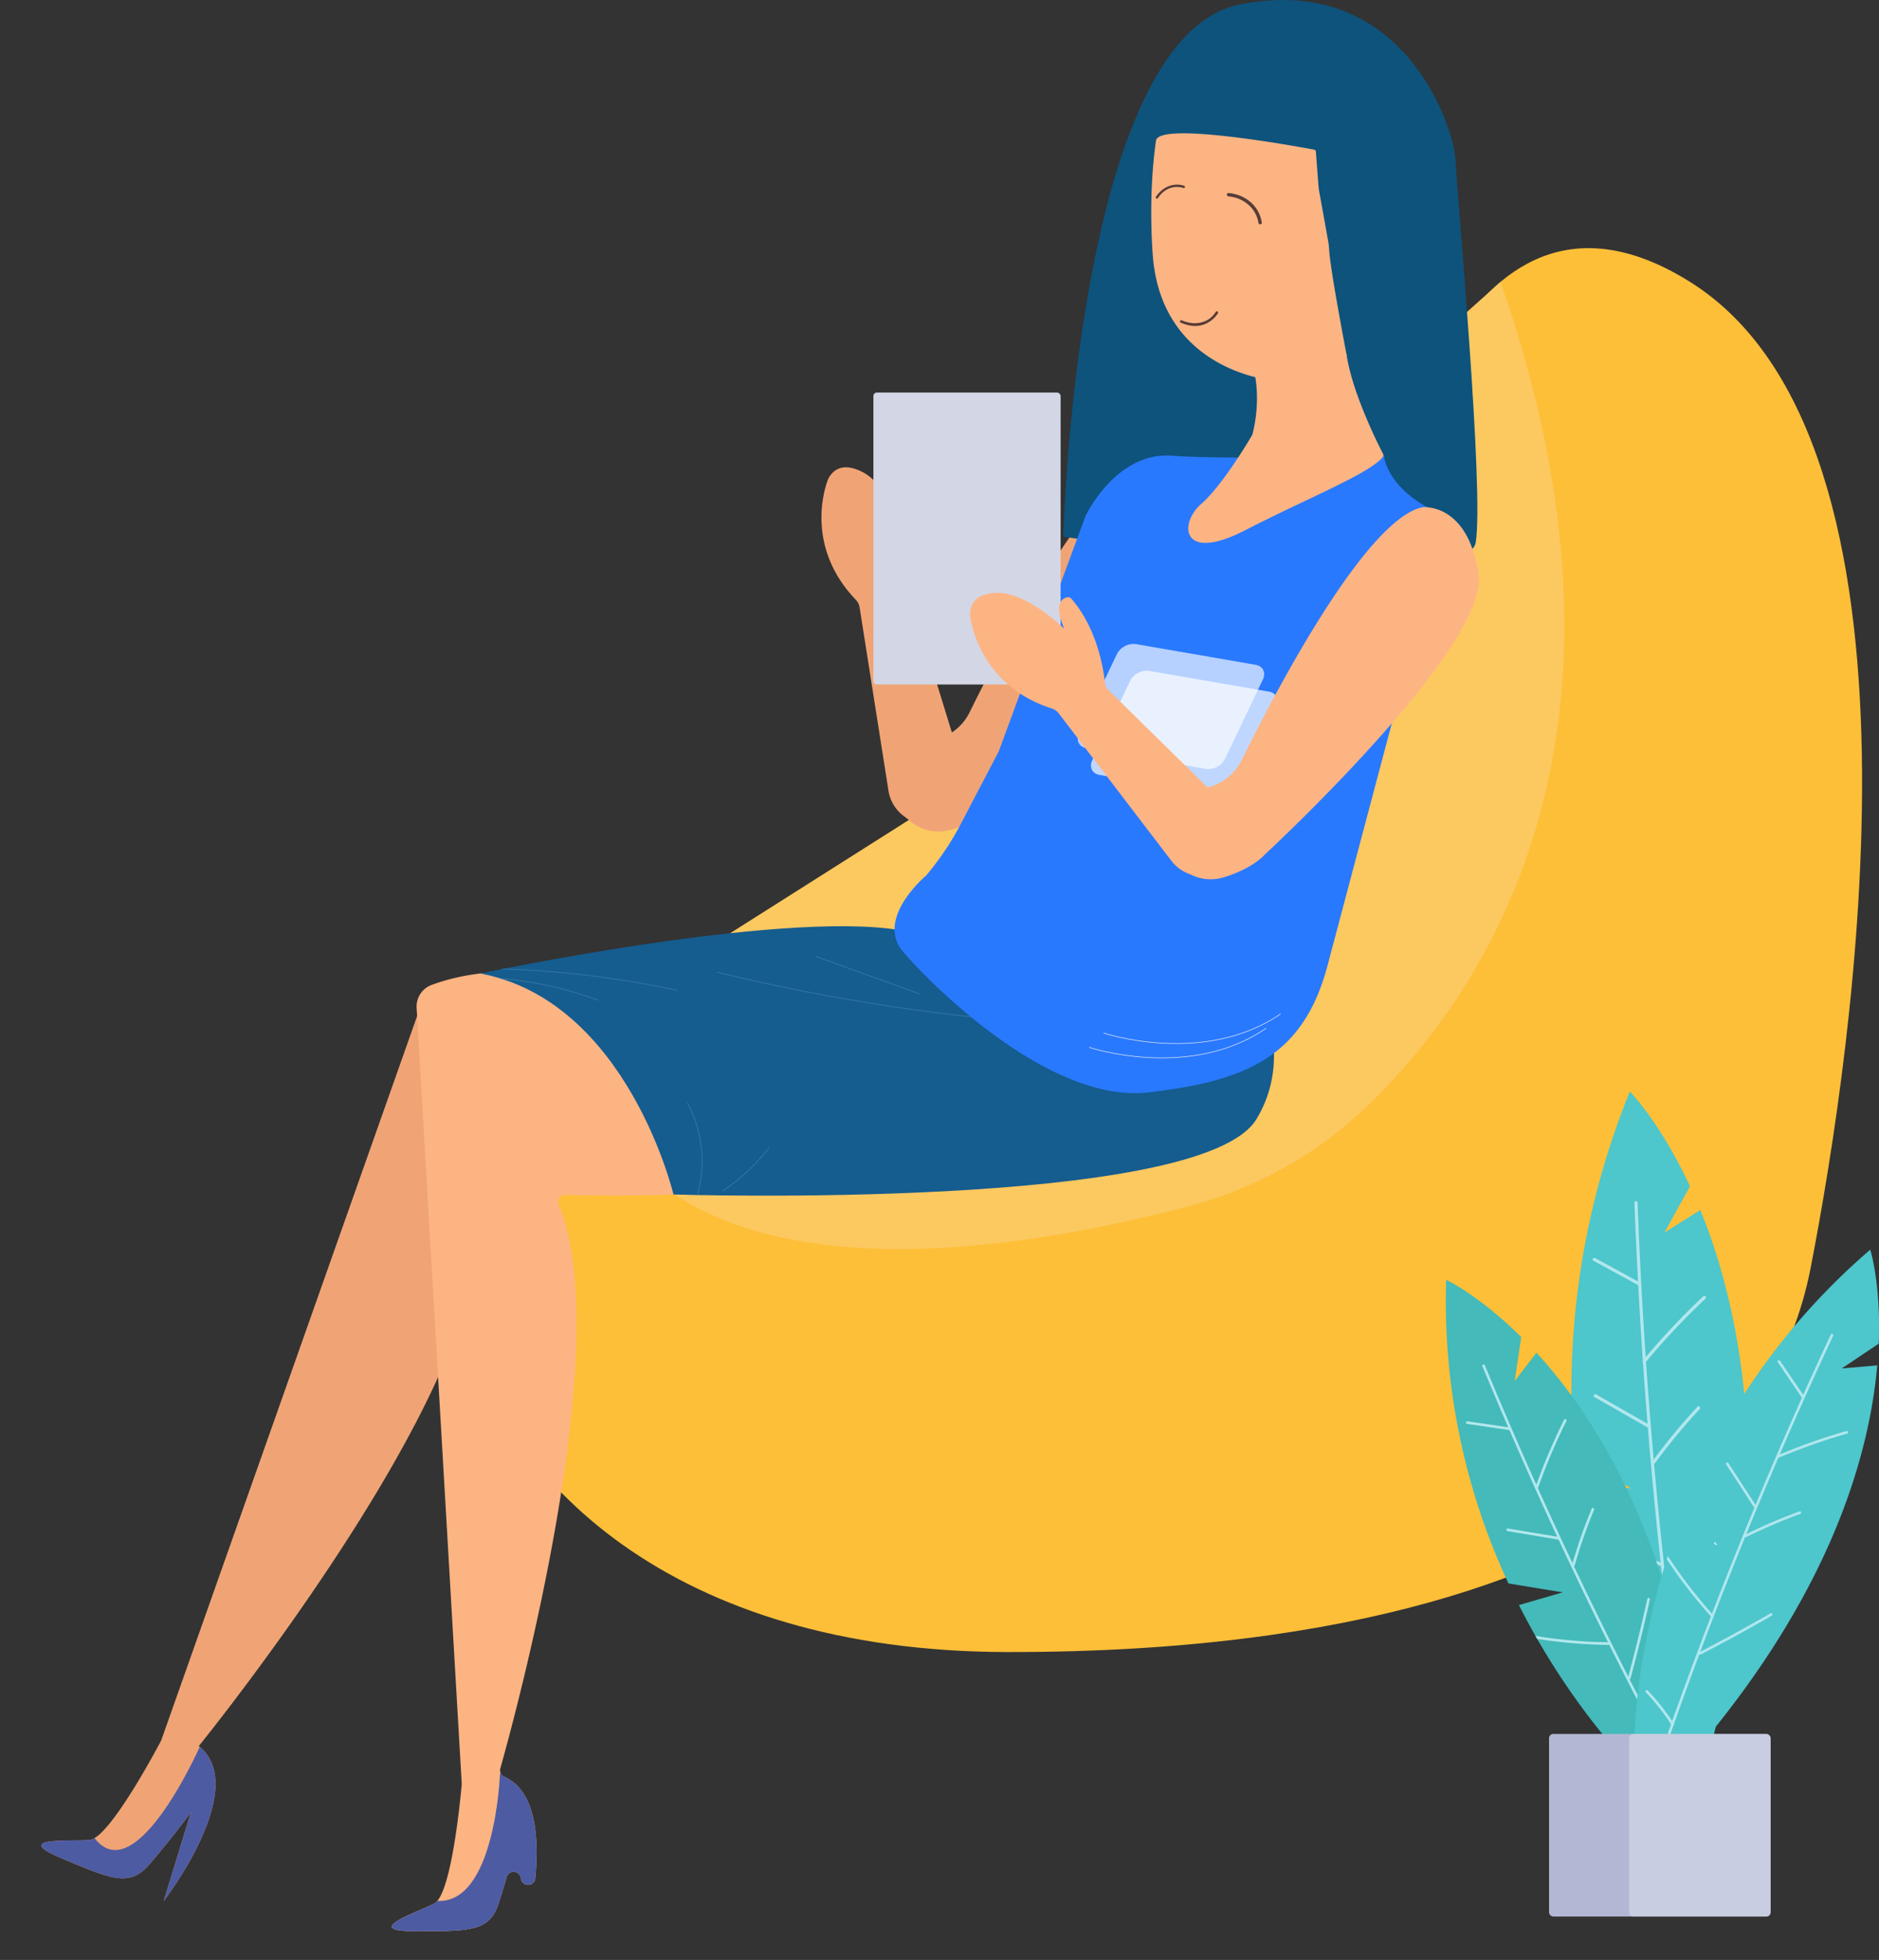<svg xmlns="http://www.w3.org/2000/svg" xmlns:xlink="http://www.w3.org/1999/xlink" width="862.39" height="899.28" viewBox="0 0 862.39 899.28">
  <rect x="0" y="0" width="862.39" height="899.28" fill="#333333" stroke="none"/>
  <defs>
    <clipPath id="0f115d5e-5c9a-4411-ac4c-15de542d4f5a">
      <path id="b839e44b-93f9-472c-91e6-634e40b02f96" data-name="&lt;Clipping Path&gt;" d="M226.07,491.14s16.37-39-30.78-35.85L74,798.52s-23.54,45.11-33,45.73S5,842.84,28.33,852.67s31.17,13.09,40,3,19.25-24,19.25-24l-12.47,40.6s40.14-51.89,16.14-71.14c0,0,133.11-164.08,126.5-235.61a31.69,31.69,0,0,1-1.87-28.29c6.55-15.58,10.22-46.13,10.22-46.13" fill="#f0a475"/>
    </clipPath>
    <clipPath id="be62043a-df37-4075-bfa6-2319aa47c5b5">
      <path id="baa64043-2ff7-405c-a9ae-3533d98d5973" data-name="&lt;Clipping Path&gt;" d="M296.43,455.1s-56.67-18.9-98.57-3.09a10.54,10.54,0,0,0-6.64,10.5l20.69,355.76a2.26,2.26,0,0,1,0,.45c-.31,3.59-4.53,50.66-12.66,54.72-8.45,4.23-33.8,12.68-8.45,12.68s33.81,0,38-12.68c1.29-3.87,2.58-8.13,3.75-12.18a3.32,3.32,0,0,1,6.5.59h0a3.33,3.33,0,0,0,6.63,0c1.72-17.83.57-40-14.17-46.58a3.29,3.29,0,0,1-1.87-3.9c6.89-24.45,53.46-195.34,26.77-258.56a3.27,3.27,0,0,1,3.09-4.57c22,.58,104.53,1.8,104.53-12.84,0-16.91-63.39-80.29-63.39-80.29" fill="#fdb483"/>
    </clipPath>
    <clipPath id="ad0c3daa-9419-476f-a962-2298e262ad32">
      <path id="347af8f7-1800-47d5-807f-2599c17dd2eb" data-name="&lt;Clipping Path&gt;" d="M559.17,423.61s42.89,47.58,17.53,89.83-267.59,34.62-267.59,34.62S288,459.32,220.37,446.65c0,0,147.87-31.33,198.58-18.66S559.17,423.61,559.17,423.61Z" fill="#155c8f"/>
    </clipPath>
    <clipPath id="c8a88088-5bf2-492f-94f1-c93216fd1c64">
      <path id="cad9f9e9-14ce-4258-99a3-ec4254e94907" data-name="&lt;Clipping Path&gt;" d="M780.38,555.18l-16.49,10.38,11.74-21.26c-13.72-29.47-27.6-43.48-27.6-43.48A364.66,364.66,0,0,0,722.44,668l26.1,14.84L723.69,681C732.23,756.08,760.16,806,760.16,806l23.36,1.7C816.24,686.47,800.24,603.89,780.38,555.18Z" fill="#4dc6cc"/>
    </clipPath>
    <clipPath id="15bb3f74-b0f6-4024-ac82-9762d258b092">
      <path id="025b84d4-f332-4d67-b4aa-b3c313adf328" data-name="&lt;Clipping Path&gt;" d="M705.18,620.65l-10,13,3-20.19c-19.41-19.24-34.45-26.25-34.45-26.25a306.52,306.52,0,0,0,28.6,139.32l24.91,4.08-20.12,5.83c28.63,56.7,65.22,87.89,65.22,87.89l18.92-5.48C771.77,713.73,735.06,653.27,705.18,620.65Z" fill="#44baba"/>
    </clipPath>
    <clipPath id="2145618c-80fb-4393-8407-84493dcf3516">
      <path id="79b5bf31-1cc7-44d0-8db7-65c49be47e22" data-name="&lt;Clipping Path&gt;" d="M861.59,626.48l-16.32,1.41,17-11.38c1.09-27.31-3.89-43.13-3.89-43.13a306.54,306.54,0,0,0-83.5,115.13l13.81,21.14-17.89-10.92c-22.51,59.41-20.83,107.45-20.83,107.45l16.81,10.26C837.86,738.43,857.7,670.54,861.59,626.48Z" fill="#4dc6cc"/>
    </clipPath>
    <clipPath id="f408a825-256c-4562-93ca-48cda6e9f700">
      <rect id="36da47a9-4b1d-48d7-932c-ebac5ae73c17" data-name="&lt;Rectangle&gt;" x="710.95" y="795.59" width="101.7" height="83.76" rx="1.92" ry="1.92" fill="#b3b7d4"/>
    </clipPath>
  </defs>
  <title>intercAsset 12</title>
  <g id="20107ead-31ad-4421-8bb7-7507fecb6914" data-name="Layer 2">
    <g id="081006f1-402a-4f0b-ab91-d1adf6cdde11" data-name="Layer 1">
      <g>
        <path id="6786f3c3-bc54-458a-8142-432eef568e3e" data-name="&lt;Clipping Path&gt;" d="M226.07,491.14s16.37-39-30.78-35.85L74,798.52s-23.54,45.11-33,45.73S5,842.84,28.33,852.67s31.17,13.09,40,3,19.25-24,19.25-24l-12.47,40.6s40.14-51.89,16.14-71.14c0,0,133.11-164.08,126.5-235.61a31.69,31.69,0,0,1-1.87-28.29c6.55-15.58,10.22-46.13,10.22-46.13" fill="#f0a475"/>
        <g clip-path="url(#0f115d5e-5c9a-4411-ac4c-15de542d4f5a)">
          <path d="M100.14,801.23H91.79S60.5,872.16,41.72,840.87,0,851.3,0,851.3l43.81,35.47L96,897.2l33.38-73Z" fill="#4d5ba3"/>
        </g>
      </g>
      <path d="M330.77,431,634.92,238.33s32.35-176.76,140.73-109C892.71,202.6,850.42,481.93,831,581.83c-8,41.31-31.06,78.36-65.12,103.06C716,721.07,625,758.27,462,758,157.15,757.39,139.68,447.44,330.77,431Z" fill="#fdbf38"/>
      <path d="M283,519.1s35.46,93.4,262,34.53a186.37,186.37,0,0,0,82.08-45.73c56.11-53.77,134-171.79,61.59-378.52l-32.44,29-21.3,79.94L330.77,431Z" fill="#fcc860"/>
      <g>
        <path id="f3304a76-8175-4623-aa0d-005b6f687f48" data-name="&lt;Clipping Path&gt;" d="M296.43,455.1s-56.67-18.9-98.57-3.09a10.54,10.54,0,0,0-6.64,10.5l20.69,355.76a2.26,2.26,0,0,1,0,.45c-.31,3.59-4.53,50.66-12.66,54.72-8.45,4.23-33.8,12.68-8.45,12.68s33.81,0,38-12.68c1.29-3.87,2.58-8.13,3.75-12.18a3.32,3.32,0,0,1,6.5.59h0a3.33,3.33,0,0,0,6.63,0c1.72-17.83.57-40-14.17-46.58a3.29,3.29,0,0,1-1.87-3.9c6.89-24.45,53.46-195.34,26.77-258.56a3.27,3.27,0,0,1,3.09-4.57c22,.58,104.53,1.8,104.53-12.84,0-16.91-63.39-80.29-63.39-80.29" fill="#fdb483"/>
        <g clip-path="url(#be62043a-df37-4075-bfa6-2319aa47c5b5)">
          <path d="M235.74,809.58l-6.26,4.17s-2.09,60.5-29.21,58.41-35.46,16.69-35.46,16.69l43.81,10.43,50.07-2.08L269.12,868l-14.6-54.24Z" fill="#4d5ba3"/>
        </g>
      </g>
      <g>
        <path id="bfd53485-7e25-4981-8a65-4ad2a6951df6" data-name="&lt;Clipping Path&gt;" d="M559.17,423.61s42.89,47.58,17.53,89.83-267.59,34.62-267.59,34.62S288,459.32,220.37,446.65c0,0,147.87-31.33,198.58-18.66S559.17,423.61,559.17,423.61Z" fill="#155c8f"/>
        <g clip-path="url(#ad0c3daa-9419-476f-a962-2298e262ad32)">
          <path d="M328,465.43l-2-.64c-1-.31-1.36,1.19-.41,1.5l2,.65c.95.31,1.36-1.2.41-1.51Z" fill="#155c8f"/>
          <path d="M297.79,565.77v.67a.78.78,0,0,0,1.55,0v-.67a.78.78,0,0,0-1.55,0Z" fill="#2e77a3"/>
          <path d="M225.47,444.63a451.32,451.32,0,0,1,85,9.89c.24.06.35-.32.1-.37a451.47,451.47,0,0,0-85.06-9.91.2.2,0,0,0,0,.39Z" fill="#2e77a3"/>
          <path d="M223.48,448.76a169.51,169.51,0,0,1,51,10.36c.24.09.34-.29.1-.37a169.56,169.56,0,0,0-51.15-10.38c-.25,0-.25.38,0,.39Z" fill="#2e77a3"/>
          <path d="M317.7,555.4a56.67,56.67,0,0,0-2-49.38c-.12-.22-.46,0-.34.2a56.29,56.29,0,0,1,2,49c-.1.22.23.42.33.19Z" fill="#2e77a3"/>
          <path d="M331.85,546.62a98.53,98.53,0,0,0,21.39-19.88c.15-.2-.12-.47-.28-.28a97.59,97.59,0,0,1-21.3,19.82c-.21.14,0,.48.19.34Z" fill="#2e77a3"/>
          <path d="M374.27,439l47.86,17.24c.23.09.34-.29.1-.37l-47.86-17.25c-.23-.08-.34.29-.1.38Z" fill="#2e77a3"/>
          <path d="M329.1,446.28a914.78,914.78,0,0,0,125.63,21.39c.25,0,.24-.36,0-.39A913.6,913.6,0,0,1,329.2,445.9c-.24-.06-.35.32-.1.38Z" fill="#2e77a3"/>
        </g>
      </g>
      <g>
        <path d="M429.32,377.64a17.92,17.92,0,0,0,13.33-22.77l-23-74.76a5.31,5.31,0,0,1,.16-3.62c2.3-5.48,8.8-23.29,4.86-41.2a2.11,2.11,0,0,0-1.51-1.6c-2.26-.57-6.92-.18-7.92,12.06,0,0-7-22.6-19.07-29-7.91-4.19-12.76-2.27-15.49,2a8.4,8.4,0,0,0-.84,1.7c-1.92,5.29-9.62,31.14,12.94,54.74a6.55,6.55,0,0,1,1.77,3.64l13.23,84a17.92,17.92,0,0,0,21.5,14.72Z" fill="#f0a475"/>
        <path d="M426.26,340.23c1.32-.29,2.82-.7,4.54-1.25A23.72,23.72,0,0,0,445,326.85c13.22-26.89,56.13-110.21,82.91-116,0,0,20.88-2.61,25.8,30.74S455.5,370.29,455.5,370.29s-5.27,6.22-18.58,10.29c-16.62,5.08-31.77-11.36-25.47-27.56h0A20.81,20.81,0,0,1,426.26,340.23Z" fill="#f0a475"/>
      </g>
      <g>
        <g>
          <path id="73c40ea1-8e20-48e8-9b44-367f6fd089c1" data-name="&lt;Clipping Path&gt;" d="M780.38,555.18l-16.49,10.38,11.74-21.26c-13.72-29.47-27.6-43.48-27.6-43.48A364.66,364.66,0,0,0,722.44,668l26.1,14.84L723.69,681C732.23,756.08,760.16,806,760.16,806l23.36,1.7C816.24,686.47,800.24,603.89,780.38,555.18Z" fill="#4dc6cc"/>
          <g clip-path="url(#c8a88088-5bf2-492f-94f1-c93216fd1c64)">
            <g>
              <path d="M750.13,551.77Q754.38,664,769.21,775.51q4.24,31.71,9.34,63.3c.15.93,1.59.64,1.44-.29q-17.78-110.32-25.09-222-2.1-32.31-3.31-64.66c0-.93-1.5-1-1.46-.11Z" fill="#b0e7ed"/>
              <path d="M755.32,625a331.67,331.67,0,0,1,27.45-29.15c.68-.65-.27-1.76-1-1.11a336.39,336.39,0,0,0-27.7,29.43c-.6.73.61,1.55,1.21.83Z" fill="#b0e7ed"/>
              <path d="M767,739.54q12.78-18,24.77-36.59c.51-.8-.7-1.63-1.21-.83q-12,18.55-24.76,36.59a.73.73,0,0,0,1.2.83Z" fill="#b0e7ed"/>
              <path d="M759.7,671.22a278.4,278.4,0,0,1,20.4-24.69c.63-.69-.32-1.8-1-1.11a280.43,280.43,0,0,0-20.65,25c-.56.76.65,1.58,1.21.82Z" fill="#b0e7ed"/>
              <path d="M752.83,588.55l-20.7-11.3c-.82-.45-1.66.76-.83,1.21L752,589.75c.82.45,1.65-.75.83-1.2Z" fill="#b0e7ed"/>
              <path d="M756.8,653.64l-24.25-13.87c-.82-.46-1.65.74-.83,1.21L756,654.85c.82.46,1.65-.74.83-1.21Z" fill="#b0e7ed"/>
              <path d="M771.2,779.79a122.23,122.23,0,0,0-21-9.57.73.73,0,0,0-.49,1.38A120.8,120.8,0,0,1,770.37,781c.82.47,1.65-.73.83-1.2Z" fill="#b0e7ed"/>
              <path d="M762.94,717.19a266.72,266.72,0,0,1-37.82-17.91c-.81-.46-1.65.74-.83,1.21a268.85,268.85,0,0,0,38.16,18.08c.88.34,1.37-1,.49-1.38Z" fill="#b0e7ed"/>
            </g>
          </g>
        </g>
        <g>
          <path id="e99db702-1b66-44c8-9a05-a314536e0feb" data-name="&lt;Clipping Path&gt;" d="M705.18,620.65l-10,13,3-20.19c-19.41-19.24-34.45-26.25-34.45-26.25a306.52,306.52,0,0,0,28.6,139.32l24.91,4.08-20.12,5.83c28.63,56.7,65.22,87.89,65.22,87.89l18.92-5.48C771.77,713.73,735.06,653.27,705.18,620.65Z" fill="#44baba"/>
          <g clip-path="url(#15bb3f74-b0f6-4024-ac82-9762d258b092)">
            <g>
              <path d="M680.33,626.79q36.1,87.29,80.34,170.88,12.6,23.77,25.84,47.2c.39.69,1.44,0,1-.65Q741.35,762.41,703,676.48q-11.09-24.87-21.48-50c-.3-.73-1.49-.39-1.18.34Z" fill="#b0e7ed"/>
              <path d="M705.79,683a279.38,279.38,0,0,1,13.14-31c.35-.71-.73-1.31-1.08-.59a283.79,283.79,0,0,0-13.26,31.29c-.26.75.93,1,1.2.3Z" fill="#b0e7ed"/>
              <path d="M748.39,770q4.83-17.94,8.86-36.08c.17-.78-1-1.08-1.2-.3q-4,18.13-8.85,36.08a.61.61,0,0,0,1.19.3Z" fill="#b0e7ed"/>
              <path d="M722.74,718.2a232,232,0,0,1,8.88-25.43c.3-.72-.78-1.32-1.08-.59a235.91,235.91,0,0,0-9,25.72c-.22.77,1,1.06,1.2.3Z" fill="#b0e7ed"/>
              <path d="M693.19,655l-19.62-2.87c-.78-.12-1.09,1.08-.3,1.19l19.62,2.87c.78.11,1.08-1.08.3-1.19Z" fill="#b0e7ed"/>
              <path d="M715.32,705.18l-23.18-3.86c-.77-.13-1.08,1.07-.3,1.2L715,706.38c.78.13,1.08-1.07.3-1.2Z" fill="#b0e7ed"/>
              <path d="M763.49,800.47A101.67,101.67,0,0,0,744.17,799a.62.62,0,0,0,0,1.23,100.82,100.82,0,0,1,19,1.39c.77.13,1.08-1.06.3-1.19Z" fill="#b0e7ed"/>
              <path d="M738.71,753.51a223.91,223.91,0,0,1-35.06-3.09c-.77-.13-1.08,1.07-.3,1.2a226.78,226.78,0,0,0,35.37,3.12.62.62,0,0,0,0-1.23Z" fill="#b0e7ed"/>
            </g>
          </g>
        </g>
        <g>
          <path id="6c0a03d4-053a-4407-8748-22d3671b0144" data-name="&lt;Clipping Path&gt;" d="M861.59,626.48l-16.32,1.41,17-11.38c1.09-27.31-3.89-43.13-3.89-43.13a306.54,306.54,0,0,0-83.5,115.13l13.81,21.14-17.89-10.92c-22.51,59.41-20.83,107.45-20.83,107.45l16.81,10.26C837.86,738.43,857.7,670.54,861.59,626.48Z" fill="#4dc6cc"/>
          <g clip-path="url(#2145618c-80fb-4393-8407-84493dcf3516)">
            <g>
              <path d="M840.29,612.28q-40,85.54-71.86,174.62-9,25.33-17.39,50.92c-.25.75.94,1.09,1.18.33q29.19-89.31,66.71-175.61,10.86-25,22.41-49.62c.34-.71-.71-1.36-1.05-.64Z" fill="#b0e7ed"/>
              <path d="M816,669a280.84,280.84,0,0,1,31.75-11.23c.76-.22.47-1.41-.29-1.19a281.41,281.41,0,0,0-32,11.34c-.73.31-.14,1.39.58,1.08Z" fill="#b0e7ed"/>
              <path d="M780.59,759.14q16.49-8.57,32.6-17.83c.69-.39.1-1.48-.58-1.08Q796.5,749.5,780,758.05a.62.62,0,0,0,.59,1.09Z" fill="#b0e7ed"/>
              <path d="M801.46,705.27a234,234,0,0,1,24.76-10.61c.74-.27.46-1.47-.29-1.2a237.33,237.33,0,0,0-25,10.73c-.71.35-.13,1.43.58,1.08Z" fill="#b0e7ed"/>
              <path d="M828.15,640.81,817,624.4c-.44-.65-1.53-.07-1.09.58l11.13,16.42c.44.65,1.53.07,1.08-.59Z" fill="#b0e7ed"/>
              <path d="M806.07,691l-12.8-19.71c-.43-.66-1.51-.08-1.08.59L805,691.59c.43.66,1.52.08,1.09-.58Z" fill="#b0e7ed"/>
              <path d="M768.27,790.86a103.55,103.55,0,0,0-12-15.22.62.62,0,0,0-.9.85,101.23,101.23,0,0,1,11.79,15c.43.67,1.52.09,1.09-.58Z" fill="#b0e7ed"/>
              <path d="M786.19,740.88a224.56,224.56,0,0,1-21.38-27.94c-.43-.67-1.51-.09-1.08.58a226.76,226.76,0,0,0,21.56,28.21c.53.59,1.43-.26.9-.85Z" fill="#b0e7ed"/>
            </g>
          </g>
        </g>
        <g>
          <rect id="79ea461e-32fd-4804-a127-490716d700f1" data-name="&lt;Rectangle&gt;" x="710.95" y="795.59" width="101.7" height="83.76" rx="1.92" ry="1.92" fill="#b3b7d4"/>
          <g clip-path="url(#f408a825-256c-4562-93ca-48cda6e9f700)">
            <rect x="747.7" y="795.59" width="101.7" height="83.76" rx="1.92" ry="1.92" fill="#edf1f6" opacity="0.37"/>
          </g>
        </g>
      </g>
      <path d="M488,246.3s5.79-229.19,81-244.24,98.39,56.72,99,71.19,13.31,152.6,9.26,175.85S488,246.3,488,246.3Z" fill="#0d537c"/>
      <path d="M609.51,442.15,664,236.9C636.16,226,635.17,209,635.17,209s-71.48,2.08-97.29.1-39.72,27.79-39.72,27.79L458.39,344.73,441,378a131.85,131.85,0,0,1-16,23.8s-23.58,19.65-10.44,35,67.44,69.67,112.6,64.41S598.5,484.78,609.51,442.15Z" fill="#2979ff"/>
      <path d="M574.84,199.23a1.43,1.43,0,0,1-.15.39c-1.24,2.12-13.79,23.34-23.43,31.66-10.15,8.77-9.34,27.22,20.24,12,28.66-14.74,56.74-25.83,63.12-33.52a1.4,1.4,0,0,0,.13-1.54c-2.36-4.57-14-27.77-16.66-45.1a1.42,1.42,0,0,0-1.18-1.2l-21.25-3.5-.23,0h-21.9a1.46,1.46,0,0,0-1.38,1.93l3.54,10.47a.94.94,0,0,0,0,.09C575.91,171.64,578.78,183.7,574.84,199.23Z" fill="#fdb483"/>
      <path d="M605.05,84.41l-1.11-14.84a1,1,0,0,0-.8-.91c-7.62-1.43-71.29-13.11-72.59-4.11-4,28.08-1.25,55.09-1.25,55.09,4.36,40.59,36.52,51.41,50.08,54.18a20.06,20.06,0,0,0,10.72-.76l28-9.95s-7.54-39-8.08-48.63a32.19,32.19,0,0,0-.47-4L605.5,88A35.5,35.5,0,0,1,605.05,84.41Z" fill="#fdb483"/>
      <rect x="400.86" y="180.12" width="85.92" height="133.96" rx="1.58" ry="1.58" fill="#d3d6e5"/>
      <g>
        <path d="M521.33,295.52l55,9.53c3.31.57,4.78,3.6,3.27,6.75l-17.34,36.31a8.66,8.66,0,0,1-8.73,4.68l-55-9.53c-3.32-.58-4.79-3.6-3.28-6.76l17.34-36.31A8.65,8.65,0,0,1,521.33,295.52Z" fill="#fff" opacity="0.66" style="isolation: isolate"/>
        <path d="M527.39,307.81l55,9.53c3.32.57,4.79,3.59,3.28,6.75L568.34,360.4a8.66,8.66,0,0,1-8.74,4.67l-55-9.52c-3.32-.58-4.78-3.6-3.28-6.76l17.34-36.31A8.68,8.68,0,0,1,527.39,307.81Z" fill="#fff" opacity="0.7" style="isolation: isolate"/>
      </g>
      <path d="M577.56,102.23c-1-6.76-6.95-11.56-13.69-12.11-1-.09-1.06-1.65-.06-1.57,7.61.63,14.18,5.81,15.32,13.62.14,1-1.42,1-1.57.06Z" fill="#573c37"/>
      <path d="M543.24,86.28c-4.64-1.55-9.29.62-11.81,4.63-.37.59-1.31,0-.94-.53,2.77-4.39,7.92-6.85,13-5.14.66.22.38,1.26-.28,1Z" fill="#573c37"/>
      <path d="M559.08,143.61a13.25,13.25,0,0,1-4.72,4.45c-4,2.26-8.44,1.76-12.5-.06-.71-.32-.09-1.35.62-1,5.53,2.48,12.24,1.52,15.56-4a.61.61,0,0,1,1,.62Z" fill="#573c37"/>
      <g>
        <path d="M563.58,397.75a17.91,17.91,0,0,0,.88-26.37l-55.77-54.81a5.33,5.33,0,0,1-1.58-3.26c-.59-5.92-3.35-24.67-15.34-38.55a2.09,2.09,0,0,0-2.08-.69c-2.27.57-6.18,3.13-1.23,14.38,0,0-16.93-16.54-30.57-16.42-8.95.09-12.3,4.08-12.65,9.16a8.61,8.61,0,0,0,.06,1.9c.83,5.56,6.36,32,37.44,42a6.57,6.57,0,0,1,3.29,2.36L537.66,395a17.91,17.91,0,0,0,25.92,2.71Z" fill="#fdb483"/>
        <path d="M551.15,362.14c1.31-.29,2.82-.7,4.54-1.24a23.72,23.72,0,0,0,14.17-12.14c13.23-26.89,56.14-110.21,82.91-116,0,0,20.89-2.61,25.81,30.74S580.39,392.2,580.39,392.2s-5.27,6.22-18.58,10.29c-16.62,5.08-31.77-11.36-25.47-27.56h0A20.81,20.81,0,0,1,551.15,362.14Z" fill="#fdb483"/>
      </g>
      <path d="M500,480.58s46,15.34,81.06-8.77" fill="none" stroke="#f4f4f4" stroke-linecap="round" stroke-miterlimit="10" stroke-width="0.25"/>
      <path d="M506.59,474s46,15.34,81.07-8.76" fill="none" stroke="#f4f4f4" stroke-linecap="round" stroke-miterlimit="10" stroke-width="0.25"/>
    </g>
  </g>
</svg>
